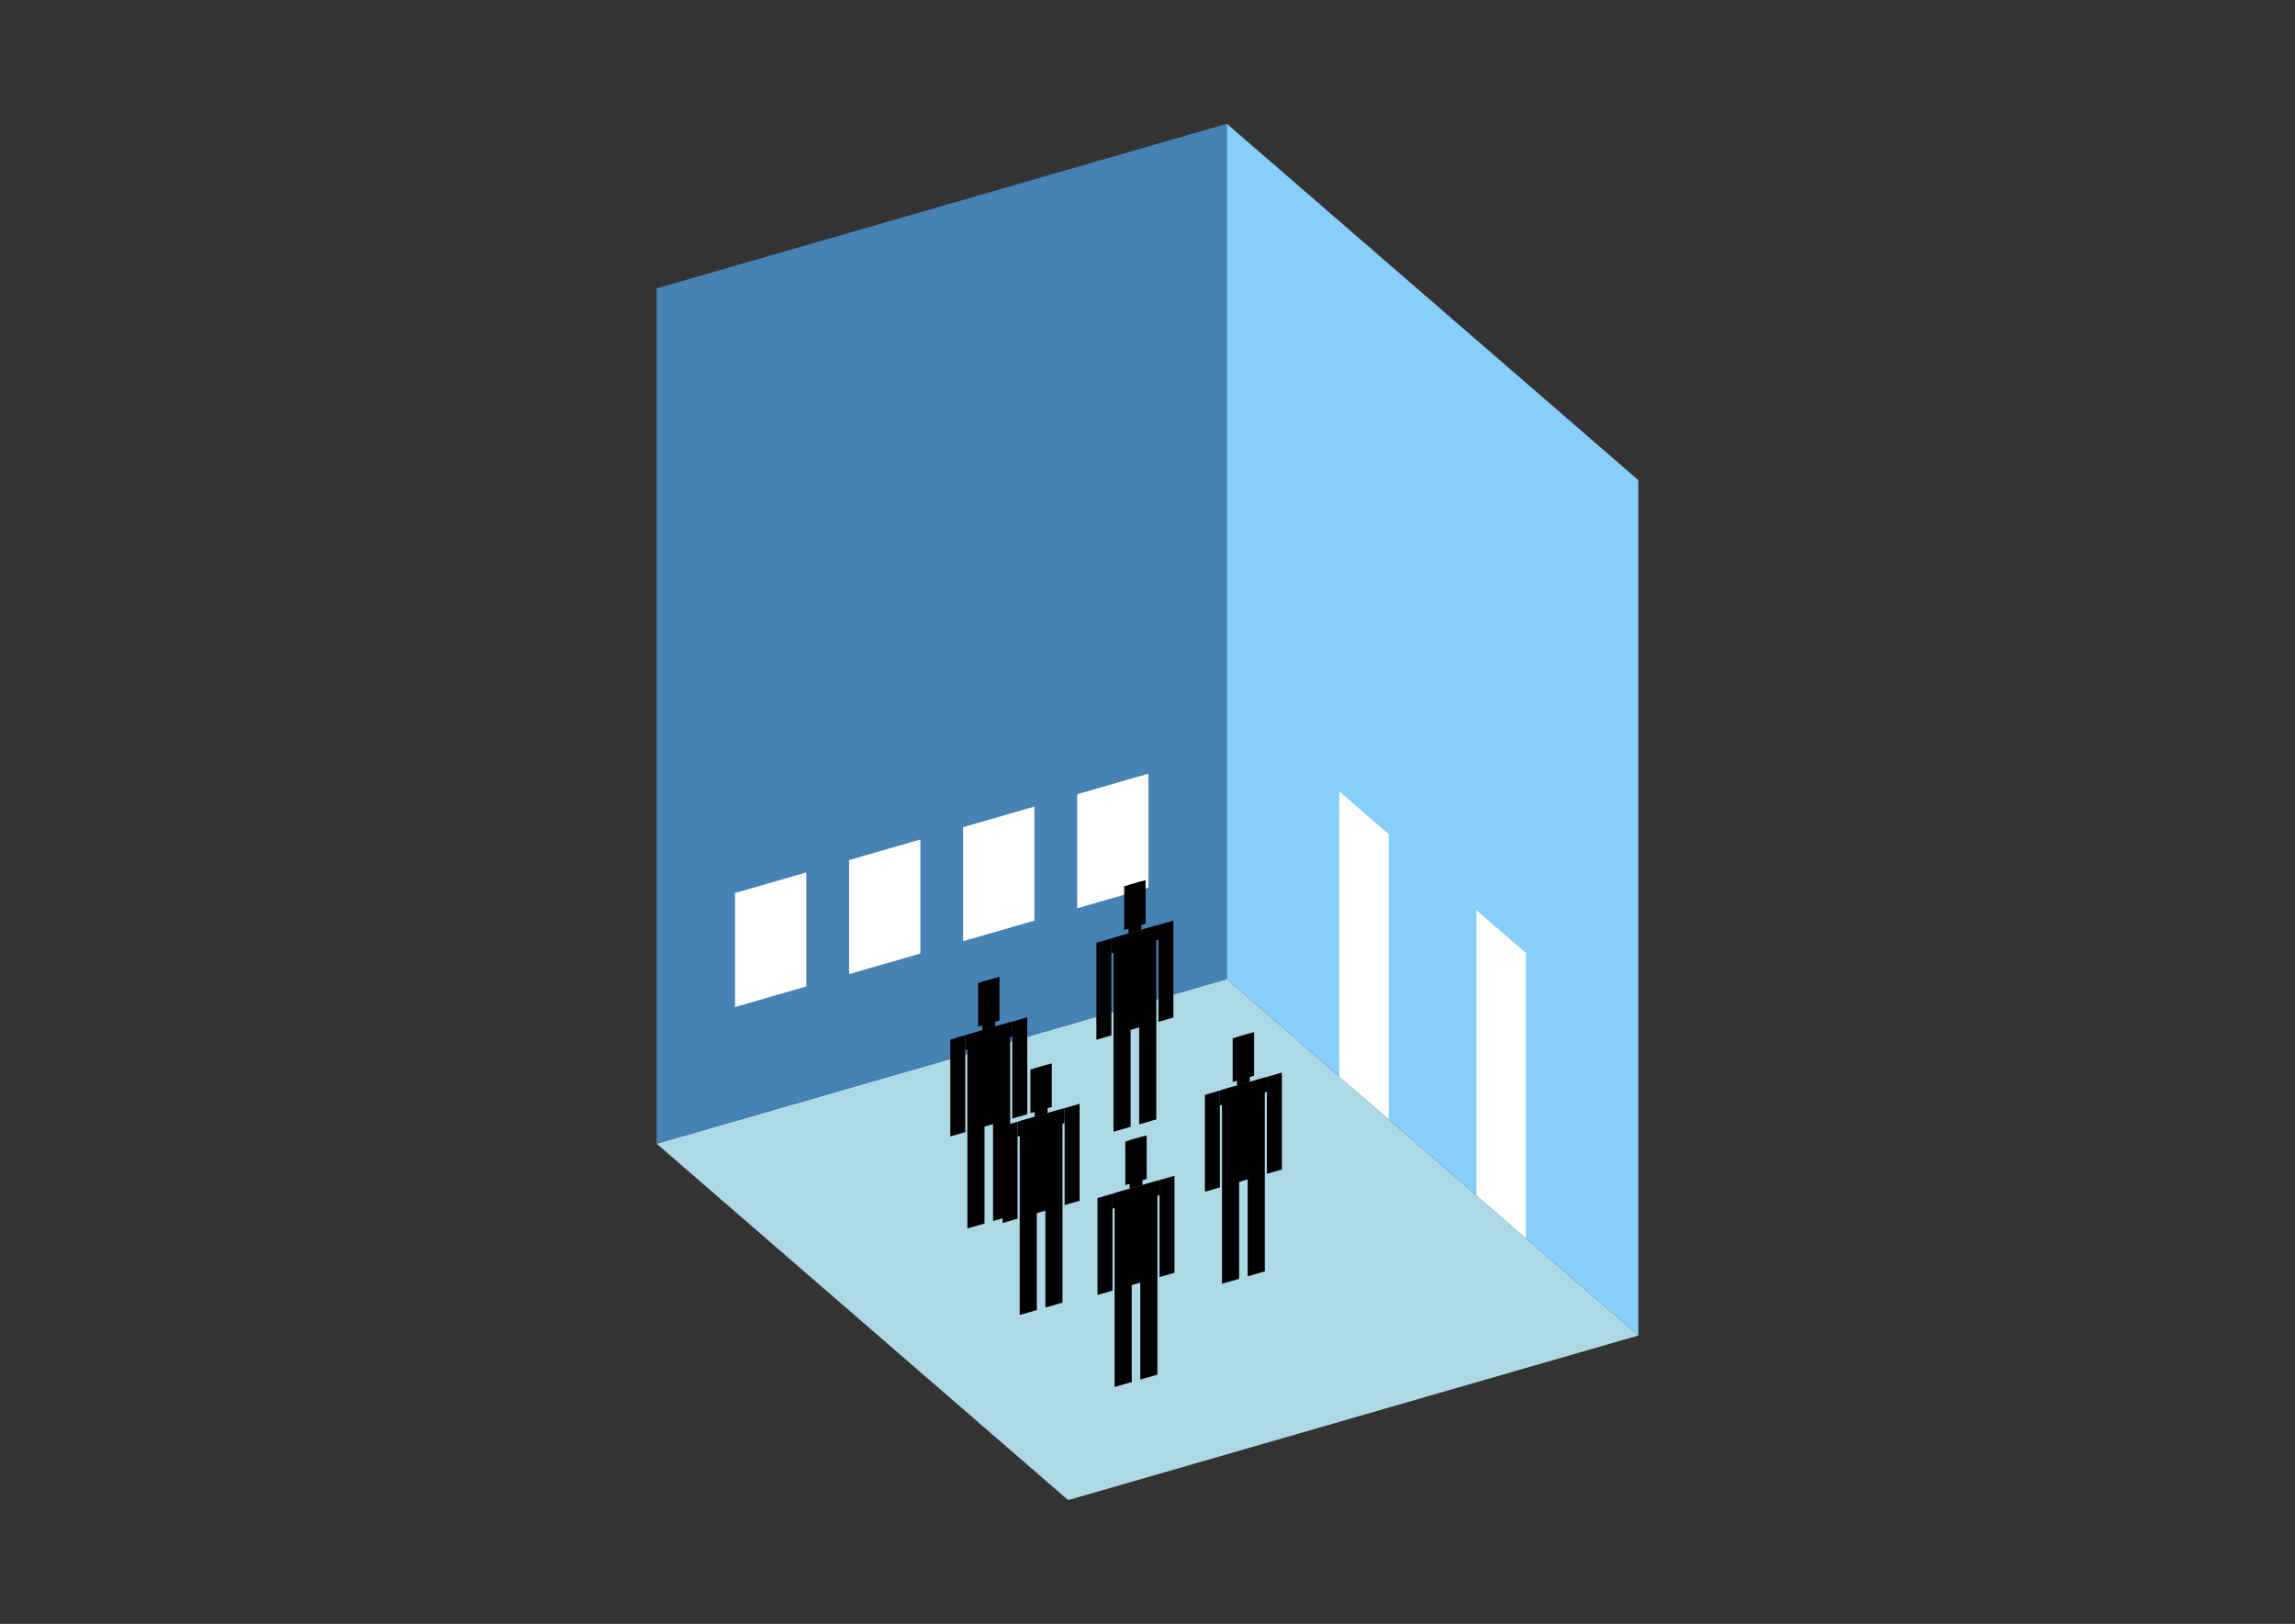 <?xml version="1.0" encoding="UTF-8"?>
<svg
  xmlns="http://www.w3.org/2000/svg"
  width="848"
  height="600"
  style="background-color:white"
>
  <rect width="100%" height="100%" fill="#333333" stroke="none"/>
  <polygon fill="lightblue" points="394.681,554.273 242.626,422.589 453.319,361.767 605.374,493.451" />
  <polygon fill="steelblue" points="242.626,422.589 242.626,106.549 453.319,45.727 453.319,361.767" />
  <polygon fill="lightskyblue" points="605.374,493.451 605.374,177.411 453.319,45.727 453.319,361.767" />
  <polygon fill="white" points="513.128,413.563 513.128,308.216 494.881,292.414 494.881,397.761" />
  <polygon fill="white" points="563.813,457.458 563.813,352.111 545.566,336.309 545.566,441.655" />
  <polygon fill="white" points="271.596,372.088 271.596,329.949 297.933,322.346 297.933,364.485" />
  <polygon fill="white" points="313.735,359.923 313.735,317.785 340.071,310.182 340.071,352.321" />
  <polygon fill="white" points="355.873,347.759 355.873,305.62 382.21,298.017 382.21,340.156" />
  <polygon fill="white" points="398.012,335.595 398.012,293.456 424.349,285.853 424.349,327.992" />
  <polygon fill="hsl(324.0,50.0%,70.716%)" points="411.444,418.162 411.444,381.986 417.765,380.162 417.765,416.338" />
  <polygon fill="hsl(324.0,50.0%,70.716%)" points="427.246,413.601 427.246,377.425 420.925,379.249 420.925,415.425" />
  <polygon fill="hsl(324.0,50.0%,70.716%)" points="405.123,384.169 405.123,348.351 410.654,346.755 410.654,382.572" />
  <polygon fill="hsl(324.0,50.0%,70.716%)" points="428.036,377.555 428.036,341.737 433.567,340.14 433.567,375.958" />
  <polygon fill="hsl(324.0,50.0%,70.716%)" points="410.654,352.285 410.654,346.755 428.036,341.737 428.036,347.267" />
  <polygon fill="hsl(324.0,50.0%,70.716%)" points="411.444,382.344 411.444,346.526 427.246,341.965 427.246,377.783" />
  <polygon fill="hsl(324.0,50.0%,70.716%)" points="415.395,343.595 415.395,327.477 423.296,325.196 423.296,341.314" />
  <polygon fill="hsl(324.0,50.0%,70.716%)" points="416.975,344.93 416.975,327.021 421.715,325.652 421.715,343.561" />
  <polygon fill="hsl(324.0,50.0%,64.978%)" points="357.451,453.898 357.451,417.722 363.771,415.898 363.771,452.074" />
  <polygon fill="hsl(324.0,50.0%,64.978%)" points="373.253,449.337 373.253,413.161 366.932,414.985 366.932,451.161" />
  <polygon fill="hsl(324.0,50.0%,64.978%)" points="351.13,419.905 351.13,384.087 356.66,382.491 356.66,418.308" />
  <polygon fill="hsl(324.0,50.0%,64.978%)" points="374.043,413.291 374.043,377.473 379.573,375.876 379.573,411.694" />
  <polygon fill="hsl(324.0,50.0%,64.978%)" points="356.66,388.021 356.66,382.491 374.043,377.473 374.043,383.003" />
  <polygon fill="hsl(324.0,50.0%,64.978%)" points="357.451,418.08 357.451,382.262 373.253,377.701 373.253,413.519" />
  <polygon fill="hsl(324.0,50.0%,64.978%)" points="361.401,379.331 361.401,363.213 369.302,360.932 369.302,377.05" />
  <polygon fill="hsl(324.0,50.0%,64.978%)" points="362.981,380.666 362.981,362.757 367.722,361.388 367.722,379.297" />
  <polygon fill="hsl(324.0,50.0%,54.285%)" points="376.787,485.867 376.787,449.69 383.107,447.866 383.107,484.042" />
  <polygon fill="hsl(324.0,50.0%,54.285%)" points="392.589,481.305 392.589,445.129 386.268,446.953 386.268,483.13" />
  <polygon fill="hsl(324.0,50.0%,54.285%)" points="370.466,451.873 370.466,416.055 375.996,414.459 375.996,450.277" />
  <polygon fill="hsl(324.0,50.0%,54.285%)" points="393.379,445.259 393.379,409.441 398.909,407.844 398.909,443.662" />
  <polygon fill="hsl(324.0,50.0%,54.285%)" points="375.996,419.99 375.996,414.459 393.379,409.441 393.379,414.972" />
  <polygon fill="hsl(324.0,50.0%,54.285%)" points="376.787,450.049 376.787,414.231 392.589,409.669 392.589,445.487" />
  <polygon fill="hsl(324.0,50.0%,54.285%)" points="380.737,411.299 380.737,395.181 388.638,392.901 388.638,409.019" />
  <polygon fill="hsl(324.0,50.0%,54.285%)" points="382.317,412.634 382.317,394.725 387.058,393.357 387.058,411.266" />
  <polygon fill="hsl(324.0,50.0%,51.427%)" points="451.531,474.325 451.531,438.149 457.851,436.324 457.851,472.5" />
  <polygon fill="hsl(324.0,50.0%,51.427%)" points="467.333,469.763 467.333,433.587 461.012,435.412 461.012,471.588" />
  <polygon fill="hsl(324.0,50.0%,51.427%)" points="445.21,440.332 445.21,404.514 450.74,402.917 450.74,438.735" />
  <polygon fill="hsl(324.0,50.0%,51.427%)" points="468.123,433.717 468.123,397.9 473.653,396.303 473.653,432.121" />
  <polygon fill="hsl(324.0,50.0%,51.427%)" points="450.74,408.448 450.74,402.917 468.123,397.9 468.123,403.43" />
  <polygon fill="hsl(324.0,50.0%,51.427%)" points="451.531,438.507 451.531,402.689 467.333,398.128 467.333,433.946" />
  <polygon fill="hsl(324.0,50.0%,51.427%)" points="455.481,399.758 455.481,383.64 463.382,381.359 463.382,397.477" />
  <polygon fill="hsl(324.0,50.0%,51.427%)" points="457.061,401.093 457.061,383.184 461.802,381.815 461.802,399.724" />
  <polygon fill="hsl(324.0,50.0%,43.829%)" points="411.851,512.46 411.851,476.284 418.171,474.459 418.171,510.635" />
  <polygon fill="hsl(324.0,50.0%,43.829%)" points="427.653,507.898 427.653,471.722 421.332,473.547 421.332,509.723" />
  <polygon fill="hsl(324.0,50.0%,43.829%)" points="405.53,478.466 405.53,442.649 411.061,441.052 411.061,476.87" />
  <polygon fill="hsl(324.0,50.0%,43.829%)" points="428.443,471.852 428.443,436.034 433.973,434.438 433.973,470.256" />
  <polygon fill="hsl(324.0,50.0%,43.829%)" points="411.061,446.583 411.061,441.052 428.443,436.034 428.443,441.565" />
  <polygon fill="hsl(324.0,50.0%,43.829%)" points="411.851,476.642 411.851,440.824 427.653,436.262 427.653,472.08" />
  <polygon fill="hsl(324.0,50.0%,43.829%)" points="415.801,437.893 415.801,421.775 423.702,419.494 423.702,435.612" />
  <polygon fill="hsl(324.0,50.0%,43.829%)" points="417.381,439.227 417.381,421.318 422.122,419.95 422.122,437.859" />
</svg>
